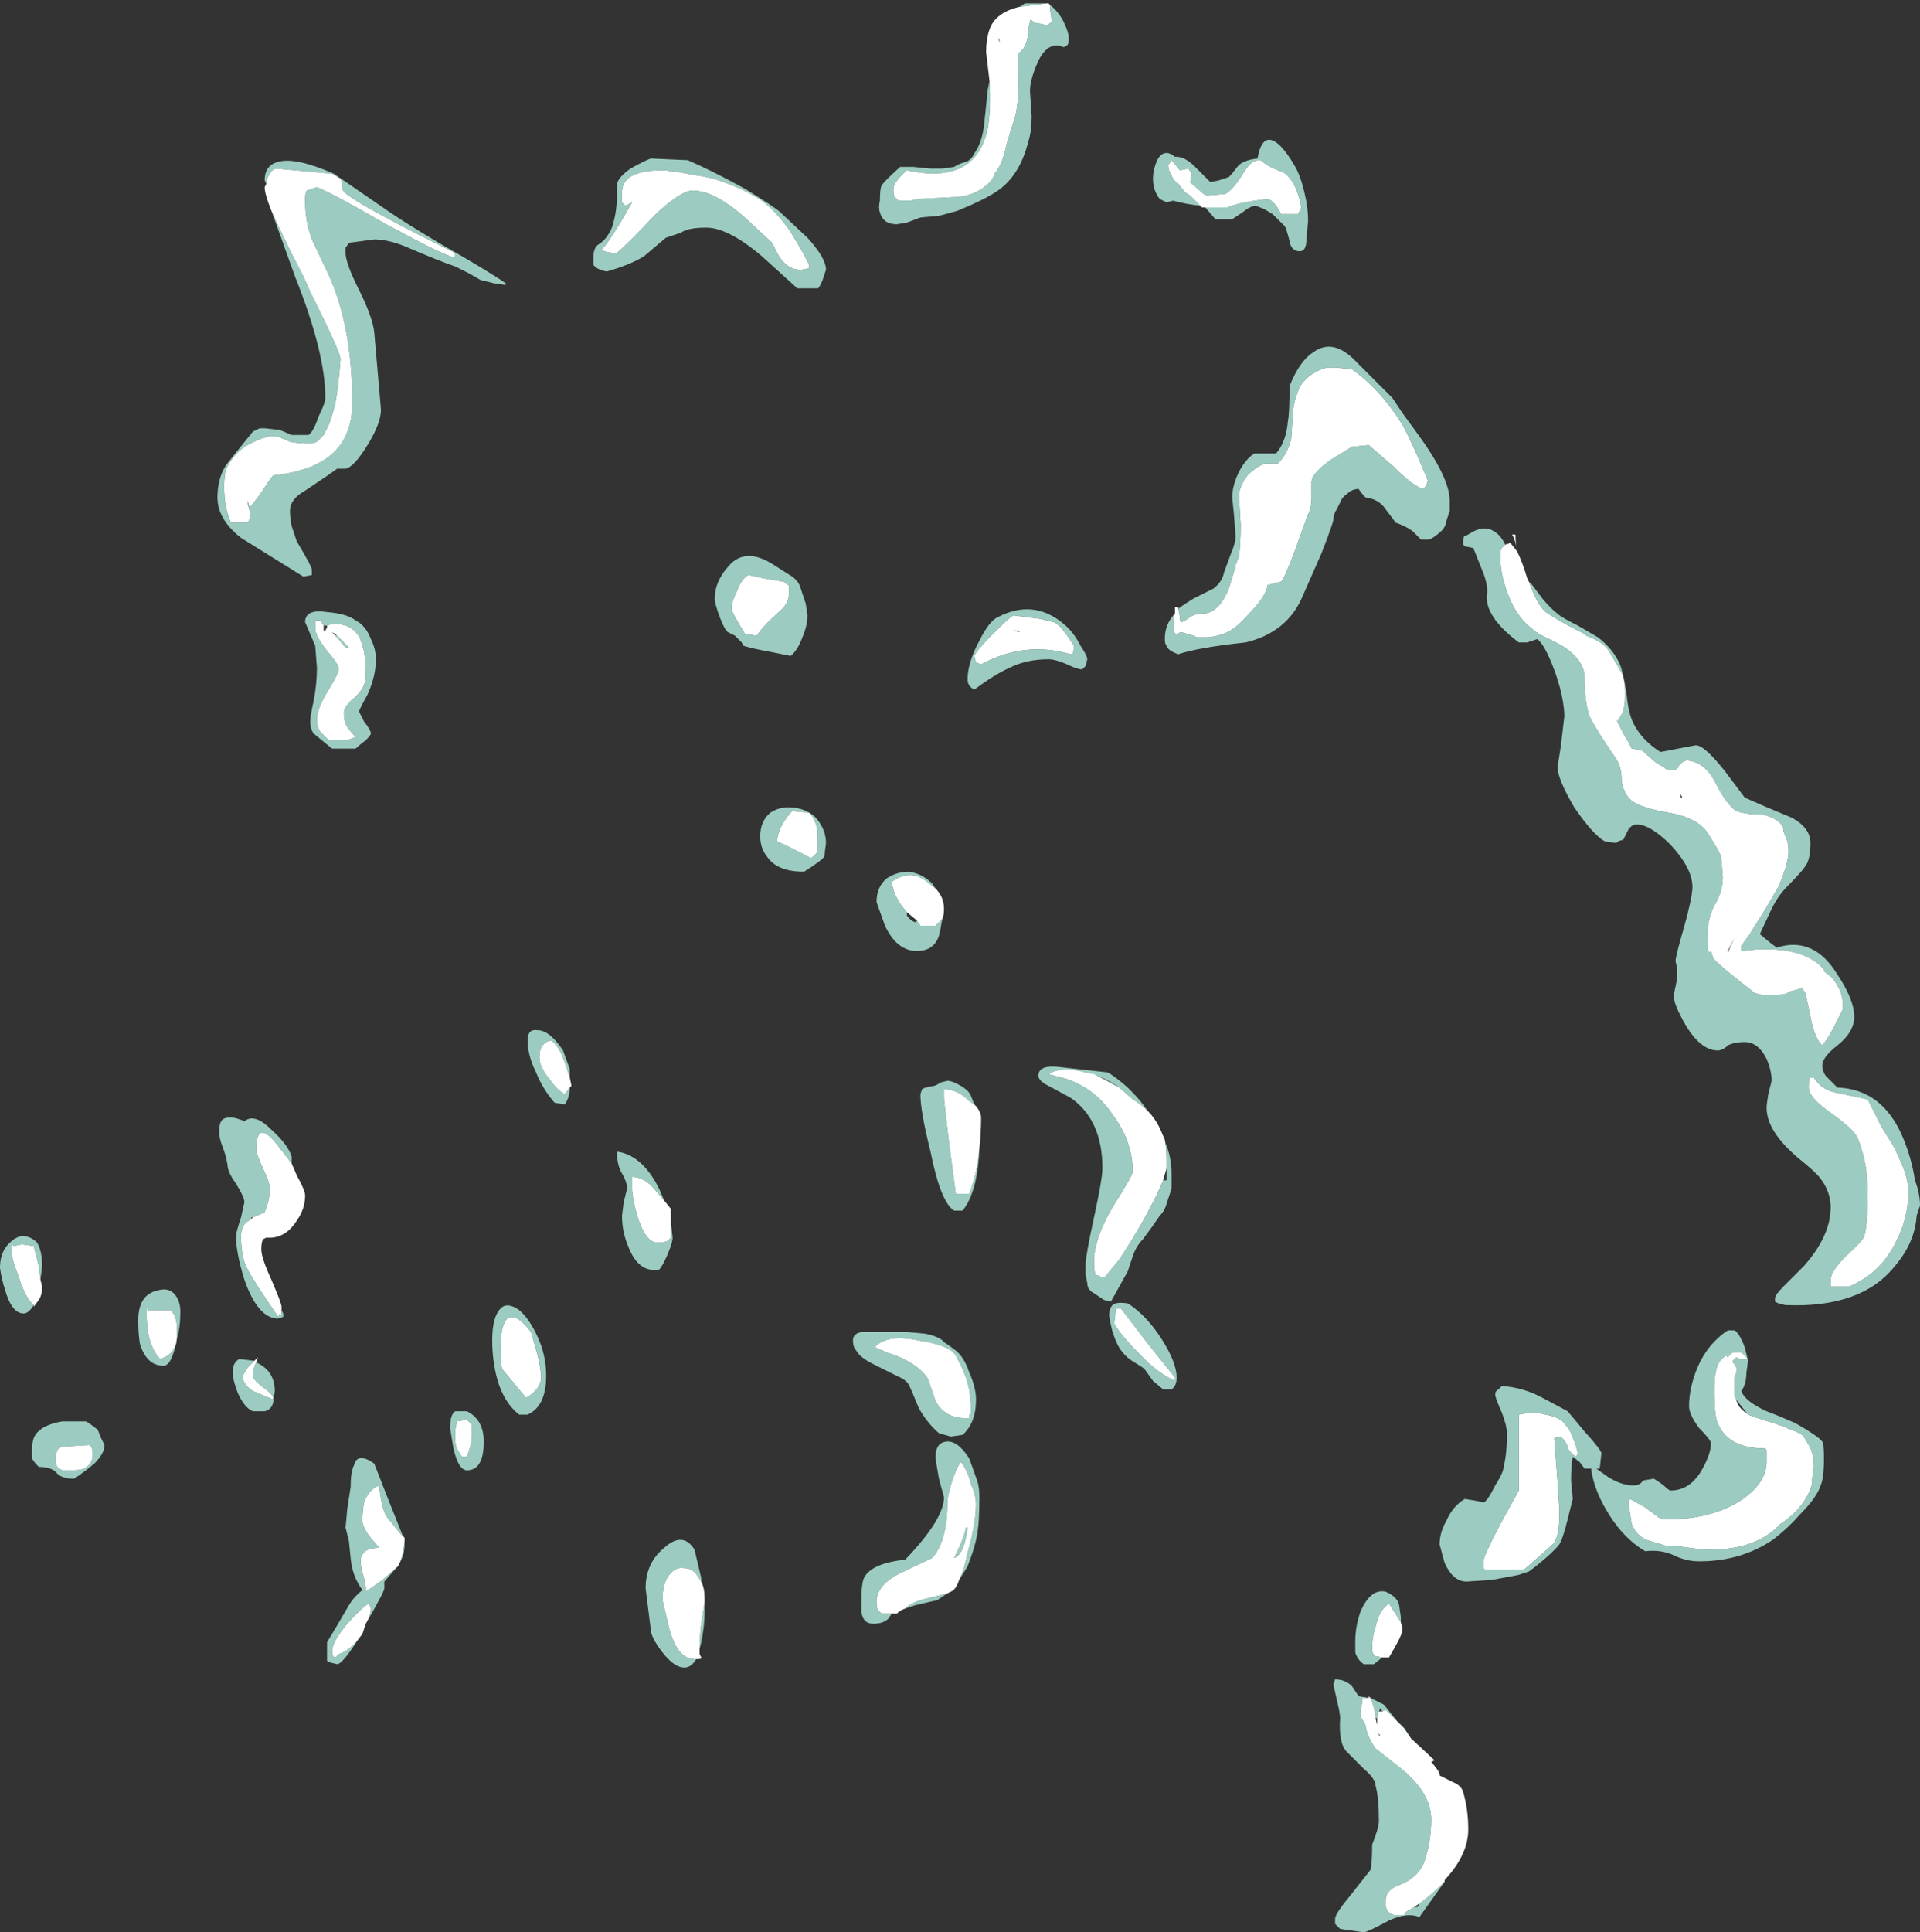 <?xml version="1.0" encoding="UTF-8" standalone="no"?>
<svg xmlns:ffdec="https://www.free-decompiler.com/flash" xmlns:xlink="http://www.w3.org/1999/xlink" ffdec:objectType="shape" height="57.3px" width="56.95px" xmlns="http://www.w3.org/2000/svg">
  <rect width="100%" height="100%" fill="#333333" stroke="none"/>
  <g transform="matrix(1.0, 0.0, 0.0, 1.0, -19.95, 39.0)">
    <path d="M27.85 -33.55 Q27.85 -33.7 27.95 -33.85 28.05 -34.0 28.15 -34.0 L29.8 -33.85 30.05 -33.7 Q30.1 -33.65 30.1 -33.4 30.1 -33.15 33.45 -31.5 L33.45 -31.35 Q33.0 -31.5 32.25 -31.9 L31.4 -32.35 Q29.85 -33.25 29.35 -33.45 L29.05 -33.35 Q29.0 -33.3 29.0 -33.05 29.0 -32.45 29.2 -31.9 L29.7 -30.85 Q30.4 -29.3 30.4 -27.05 30.4 -26.25 30.0 -25.75 29.45 -25.05 28.05 -24.9 L27.9 -24.7 Q27.55 -24.15 27.35 -23.95 L27.3 -24.15 27.3 -24.05 Q27.4 -23.75 27.35 -23.6 L27.3 -23.5 26.8 -23.5 Q26.6 -23.95 26.6 -24.55 26.6 -24.9 26.65 -25.05 26.8 -25.45 27.2 -25.75 27.9 -26.15 28.2 -26.05 L28.55 -25.9 Q28.8 -25.85 29.15 -25.85 29.3 -25.85 29.4 -25.95 L29.55 -26.1 29.7 -26.4 Q29.8 -26.65 29.9 -27.05 30.0 -27.65 30.05 -28.35 30.05 -28.55 29.15 -30.35 L28.95 -30.8 Q28.3 -32.05 28.0 -32.75 27.8 -33.25 27.8 -33.45 L27.85 -33.55 M39.95 -33.9 L40.05 -33.9 40.6 -33.8 Q41.05 -33.75 41.55 -33.55 41.95 -33.4 42.3 -33.2 42.8 -32.95 43.35 -32.2 43.7 -31.65 43.95 -31.15 L43.95 -31.05 Q43.35 -30.85 43.0 -31.5 L42.85 -31.8 42.1 -32.5 Q41.15 -33.35 40.5 -33.35 40.15 -33.35 39.4 -32.65 38.55 -31.75 38.25 -31.5 37.9 -31.5 37.8 -31.6 38.05 -31.85 38.7 -33.0 L38.5 -32.9 38.4 -33.0 Q38.4 -33.05 38.4 -33.3 38.4 -33.95 39.6 -33.95 L39.7 -33.95 39.95 -33.9 M49.3 -36.6 L49.2 -37.45 Q49.2 -38.15 49.5 -38.45 49.75 -38.7 50.2 -38.8 L51.0 -38.9 51.05 -38.9 51.1 -38.85 51.1 -38.7 51.15 -38.35 51.0 -38.25 50.8 -38.3 Q50.7 -38.3 50.6 -38.35 L50.55 -38.4 50.5 -38.4 Q50.5 -38.3 50.45 -38.2 L50.45 -38.1 Q50.45 -37.8 50.3 -37.55 L50.15 -37.4 50.15 -37.0 Q50.2 -35.85 50.0 -35.35 L49.8 -34.7 Q49.7 -34.15 49.45 -33.85 49.4 -33.65 49.2 -33.5 48.8 -33.15 48.15 -33.15 L47.2 -33.1 46.95 -33.05 46.6 -33.05 46.5 -33.15 Q46.45 -33.2 46.45 -33.35 L46.45 -33.4 Q46.45 -33.6 46.85 -33.95 48.9 -33.5 49.25 -35.2 49.35 -35.8 49.3 -36.6 M21.15 -1.05 L21.2 -0.85 Q21.2 -0.6 21.1 -0.45 L20.95 -0.25 20.95 -0.3 Q20.7 -0.5 20.5 -1.15 20.3 -1.65 20.3 -1.85 20.3 -2.2 20.35 -2.05 L20.6 -2.1 20.95 -2.05 Q21.0 -1.85 21.1 -1.45 L21.15 -1.05 M43.2 -21.75 Q43.3 -21.65 43.35 -21.65 L43.35 -21.4 Q43.35 -21.1 43.05 -20.85 42.55 -20.4 42.4 -20.15 L42.05 -20.2 Q41.65 -20.85 41.65 -20.95 41.65 -21.15 41.8 -21.45 41.95 -21.85 42.15 -21.95 L42.6 -21.85 43.2 -21.75 M44.15 -14.55 Q44.2 -14.45 44.2 -14.15 44.2 -13.85 44.2 -13.75 44.15 -13.65 44.0 -13.55 43.55 -13.8 43.0 -14.05 43.0 -14.25 43.15 -14.55 43.3 -14.8 43.45 -14.95 L43.95 -14.9 Q44.1 -14.75 44.15 -14.55 M29.55 -20.45 L29.55 -20.3 29.6 -20.3 29.65 -20.4 29.65 -20.45 29.6 -20.45 29.85 -20.5 Q30.55 -20.5 30.7 -19.85 30.8 -19.6 30.8 -18.95 30.8 -18.6 30.45 -18.3 30.15 -18.05 30.15 -17.85 30.15 -17.6 30.25 -17.45 30.3 -17.35 30.5 -17.15 30.4 -17.1 30.25 -17.05 L29.7 -17.05 29.45 -17.3 Q29.35 -17.45 29.35 -17.65 29.35 -18.0 29.7 -18.55 30.0 -19.05 30.0 -19.15 30.0 -19.3 29.65 -19.7 29.3 -20.15 29.3 -20.35 L29.3 -20.6 29.45 -20.6 29.55 -20.45 M29.9 -20.2 L29.8 -20.25 29.9 -20.15 30.2 -19.8 30.3 -19.8 29.9 -20.2 M28.6 -4.5 L28.75 -4.15 Q29.0 -3.7 29.0 -3.55 29.0 -3.15 28.75 -2.8 28.4 -2.25 27.85 -2.3 L27.75 -2.25 Q27.7 -2.15 27.7 -1.95 27.7 -1.7 28.0 -1.05 28.3 -0.35 28.3 -0.25 L28.3 -0.15 Q28.3 0.1 28.25 -0.05 L28.2 0.05 Q27.45 -1.05 27.3 -1.35 27.1 -1.7 27.1 -2.35 27.1 -2.6 27.25 -2.75 L27.4 -2.85 27.45 -2.9 27.8 -3.05 27.9 -3.35 Q27.95 -3.55 27.95 -3.75 27.95 -3.95 27.75 -4.35 27.55 -4.8 27.55 -4.9 27.55 -5.9 28.25 -4.95 L28.6 -4.5 M25.0 -0.15 Q25.2 0.0 25.2 0.45 25.2 0.85 25.15 0.9 25.05 1.2 24.7 1.3 24.45 1.05 24.35 0.55 24.3 0.25 24.3 0.0 24.3 -0.35 24.35 -0.15 L25.0 -0.15 M47.7 -12.65 Q47.95 -12.4 47.95 -12.05 47.95 -11.85 47.9 -11.75 L47.7 -11.55 47.25 -11.55 47.15 -11.7 46.85 -11.95 Q46.45 -12.4 46.4 -12.85 46.95 -13.25 47.45 -12.85 L47.7 -12.65 M36.85 -6.75 L36.7 -6.55 Q36.45 -6.7 36.25 -7.0 35.95 -7.35 35.95 -7.65 35.95 -7.9 36.05 -8.0 36.1 -8.1 36.3 -8.15 36.55 -7.95 36.7 -7.5 L36.85 -7.05 36.9 -6.8 36.85 -6.75 M39.85 -2.75 L39.85 -2.3 39.75 -2.2 Q39.65 -2.15 39.45 -2.15 39.1 -2.15 38.85 -2.95 38.7 -3.5 38.7 -3.75 L38.7 -4.1 Q39.05 -4.1 39.35 -3.75 L39.65 -3.4 39.85 -3.15 39.85 -2.75 M49.6 -37.75 L49.6 -37.85 49.55 -37.85 49.6 -37.75 M55.55 -32.9 L55.25 -33.2 55.1 -33.3 54.9 -33.55 Q54.75 -33.65 54.7 -33.8 54.6 -33.95 54.6 -34.1 L54.7 -34.25 54.95 -33.95 55.2 -34.0 55.3 -33.85 55.25 -33.6 55.65 -33.25 55.75 -33.2 56.3 -33.25 Q56.55 -33.4 56.85 -33.9 57.1 -34.3 57.35 -34.25 57.55 -34.05 58.0 -33.9 58.4 -33.65 58.55 -32.85 L58.45 -32.65 57.95 -32.65 Q57.75 -33.05 57.55 -33.1 56.7 -33.0 56.35 -32.85 L55.7 -32.85 55.6 -32.85 55.55 -32.9 M64.6 -22.85 L64.75 -22.9 64.95 -22.65 Q64.9 -23.0 64.8 -23.15 L64.9 -23.15 Q64.9 -22.9 64.95 -22.65 65.1 -22.35 65.25 -21.85 L65.3 -21.75 Q65.55 -21.05 65.8 -20.85 66.15 -20.6 66.95 -20.2 L67.0 -20.15 Q67.55 -19.95 67.7 -19.65 L68.05 -19.05 Q68.15 -18.85 68.15 -18.5 L68.15 -18.35 Q68.15 -18.1 68.1 -17.95 L68.1 -17.9 67.95 -17.65 67.95 -17.6 67.9 -17.65 68.1 -17.25 68.25 -17.0 68.35 -16.8 68.65 -16.75 69.05 -16.4 Q69.2 -16.3 69.3 -16.25 69.4 -16.15 69.5 -16.15 69.7 -16.15 69.75 -16.3 L69.8 -16.35 Q69.9 -16.45 70.0 -16.45 70.5 -16.4 70.8 -15.85 71.15 -15.15 71.45 -14.95 71.55 -14.9 71.95 -14.85 L72.2 -14.85 Q72.7 -14.75 72.85 -14.45 L72.85 -14.35 72.95 -14.1 Q73.0 -13.95 73.0 -13.75 73.0 -13.4 72.7 -12.7 L72.35 -12.1 71.85 -11.3 71.6 -10.95 71.6 -10.8 72.1 -10.85 Q73.5 -10.9 74.05 -10.25 L74.05 -10.2 74.3 -10.0 Q74.6 -9.6 74.6 -9.3 L74.6 -9.05 74.35 -8.55 74.15 -8.2 74.0 -8.0 73.95 -8.05 Q73.75 -8.3 73.65 -8.85 L73.5 -9.55 73.4 -9.7 73.05 -9.6 Q72.9 -9.5 72.7 -9.5 L72.2 -9.5 72.0 -9.55 Q71.1 -10.25 70.9 -10.45 70.75 -10.55 70.7 -10.8 L70.65 -10.75 Q70.6 -10.8 70.6 -11.0 L70.6 -11.3 Q70.6 -11.75 70.8 -12.15 71.05 -12.55 71.05 -13.0 L71.0 -13.6 Q70.95 -13.75 70.6 -14.3 70.3 -14.75 69.45 -14.9 68.55 -15.05 68.3 -15.3 68.1 -15.5 68.05 -15.85 68.05 -16.3 67.85 -16.55 L67.45 -17.15 Q67.2 -17.55 67.1 -17.75 66.95 -18.15 66.95 -19.0 66.85 -19.6 66.0 -20.0 L65.7 -20.15 Q65.5 -20.25 65.4 -20.35 65.0 -20.65 64.75 -21.2 64.45 -21.9 64.45 -22.5 L64.45 -22.55 Q64.45 -22.75 64.55 -22.8 L64.6 -22.85 M54.8 -20.8 L54.8 -21.0 54.9 -21.0 54.9 -20.95 54.95 -20.7 54.95 -20.65 Q54.95 -20.55 55.0 -20.55 L55.1 -20.6 55.25 -20.7 Q55.4 -20.8 55.6 -20.8 56.1 -20.8 56.4 -21.55 L56.6 -22.2 56.6 -22.25 56.7 -22.5 Q56.75 -22.85 56.75 -23.45 L56.7 -24.3 Q56.7 -24.55 56.95 -24.9 57.2 -25.15 57.45 -25.25 L57.85 -25.25 Q58.15 -25.55 58.25 -26.0 L58.3 -26.8 Q58.35 -27.25 58.55 -27.6 58.8 -27.95 59.3 -28.1 L59.55 -28.1 60.05 -28.05 Q60.9 -27.45 61.55 -26.4 61.85 -25.85 62.3 -24.75 62.25 -24.55 62.15 -24.5 61.85 -24.6 61.3 -25.15 L60.55 -25.8 60.05 -25.75 59.4 -25.35 Q58.85 -24.95 58.85 -24.7 L58.85 -24.2 Q58.85 -23.95 58.75 -23.75 58.65 -23.5 58.35 -22.65 58.05 -21.85 57.95 -21.75 L57.55 -21.65 Q57.5 -21.3 56.95 -20.75 56.65 -20.4 56.35 -20.25 56.0 -20.1 55.7 -20.1 L55.45 -20.1 55.35 -20.15 55.0 -20.25 54.95 -20.25 Q54.9 -20.2 54.85 -20.2 54.75 -20.2 54.75 -20.45 54.75 -20.65 54.75 -20.75 L54.8 -20.8 M51.8 -19.85 Q51.8 -19.65 51.75 -19.6 L51.7 -19.6 Q50.35 -20.0 49.05 -19.3 L48.9 -19.35 48.85 -19.55 Q48.95 -19.75 49.4 -20.2 49.85 -20.65 50.0 -20.75 L50.8 -20.65 51.2 -20.55 Q51.4 -20.5 51.8 -19.85 M50.2 -20.25 L50.15 -20.3 50.0 -20.3 50.2 -20.25 M52.15 -7.2 L52.4 -7.15 Q52.8 -6.95 53.15 -6.75 L53.55 -6.4 Q53.8 -6.25 54.0 -6.05 54.2 -5.85 54.35 -5.55 L54.5 -5.2 Q54.55 -4.9 54.55 -4.6 L54.55 -4.35 54.45 -4.0 Q54.25 -3.5 53.8 -2.7 53.45 -2.1 53.15 -1.65 L52.7 -1.1 52.45 -1.2 Q52.4 -1.3 52.4 -1.5 L52.4 -1.7 Q52.45 -2.35 52.95 -3.2 53.55 -4.15 53.55 -4.25 53.55 -5.15 52.95 -5.95 52.45 -6.7 51.6 -7.0 L51.05 -7.15 Q51.45 -7.4 52.15 -7.2 M48.85 -6.25 Q49.05 -6.05 49.05 -5.85 49.05 -5.4 49.0 -4.95 48.95 -4.25 48.7 -3.6 L48.3 -3.6 48.1 -5.1 Q47.95 -6.35 47.95 -6.45 47.95 -6.8 47.95 -6.7 48.35 -6.7 48.7 -6.35 L48.85 -6.25 M53.2 -0.2 L54.0 0.85 Q54.6 1.6 54.8 1.85 L54.8 1.95 Q54.25 1.7 53.7 1.1 53.2 0.6 53.0 0.25 L53.05 -0.2 53.2 -0.2 M69.8 -15.35 L69.85 -15.35 69.8 -15.45 69.8 -15.35 M71.4 -11.2 L71.2 -10.8 71.2 -10.75 71.4 -11.2 M73.75 -7.05 Q73.95 -6.7 74.4 -6.6 L75.35 -6.4 75.75 -5.6 76.15 -4.95 76.35 -4.5 Q76.55 -4.05 76.55 -3.7 L76.55 -3.6 Q76.55 -2.95 76.25 -2.3 L76.2 -2.2 Q75.75 -1.25 74.8 -0.85 L74.25 -0.85 74.25 -1.05 Q74.25 -1.3 74.7 -1.75 75.2 -2.2 75.25 -2.35 75.35 -2.75 75.35 -3.6 75.35 -3.9 75.3 -4.35 75.2 -4.9 75.05 -5.25 74.95 -5.5 74.25 -6.0 73.6 -6.45 73.6 -6.75 73.6 -7.1 73.65 -7.05 L73.75 -7.05 M71.8 2.95 Q72.05 3.05 72.55 3.2 L72.85 3.3 72.95 3.3 72.95 3.35 Q73.25 3.45 73.4 3.55 L73.45 3.6 73.6 3.85 Q73.75 4.1 73.75 4.5 L73.7 4.85 73.7 5.0 Q73.5 5.7 72.75 6.2 72.05 6.95 70.7 6.95 L70.45 6.95 69.7 6.85 69.45 6.85 69.4 6.85 68.9 6.7 Q68.55 6.6 68.4 6.3 L68.35 6.2 68.25 5.55 68.3 5.45 68.75 5.7 69.15 6.0 69.3 6.05 69.65 6.05 Q70.85 6.0 71.65 5.45 72.35 4.95 72.35 4.35 L72.35 4.0 72.3 3.95 Q71.2 3.95 70.9 3.2 70.8 3.0 70.8 2.25 70.8 1.8 70.85 1.65 70.9 1.35 71.15 1.2 L71.2 1.25 Q71.3 1.1 71.4 1.1 L71.6 1.1 71.8 1.3 71.55 1.3 71.45 1.25 71.35 1.35 71.35 1.4 Q71.5 1.55 71.45 1.7 L71.4 1.85 71.4 2.4 71.45 2.5 Q71.5 2.75 71.75 2.9 L71.8 2.95 M66.5 3.4 Q66.6 3.6 66.7 3.9 L66.75 4.1 66.7 4.2 Q66.55 4.1 66.45 3.95 L66.45 3.9 Q66.35 3.65 66.2 3.6 L66.05 3.65 66.15 4.95 66.2 5.75 66.2 5.95 Q66.2 6.5 66.05 6.75 65.9 6.9 65.15 7.55 L64.0 7.55 63.95 7.5 Q63.95 7.45 63.95 7.3 63.95 7.15 64.45 6.2 L65.0 5.2 65.0 2.95 Q65.45 2.85 65.8 2.95 66.1 3.0 66.3 3.15 L66.5 3.4 M61.5 9.1 L61.55 9.3 Q61.55 9.45 61.35 9.8 L61.15 10.15 60.95 10.15 60.7 10.1 60.7 10.05 Q60.65 10.05 60.65 9.85 60.65 9.55 60.75 9.25 60.85 8.75 61.15 8.55 L61.4 8.95 61.5 9.1 M60.55 11.35 L60.55 11.3 60.6 11.35 Q60.7 11.55 60.75 11.9 L60.75 11.95 60.8 12.15 60.8 11.95 Q60.8 11.8 60.85 11.75 L60.95 11.75 61.05 11.7 61.6 12.25 61.8 12.55 62.5 13.2 62.4 13.25 62.45 13.3 62.6 13.5 62.65 13.6 62.65 13.65 Q62.75 13.7 63.05 13.85 63.3 13.95 63.35 14.15 63.5 14.65 63.5 15.25 63.5 16.0 62.8 16.75 L62.8 16.8 Q62.4 17.2 62.05 17.45 L61.9 17.55 61.65 17.7 61.65 17.75 Q61.65 17.8 61.4 17.8 61.2 17.8 61.1 17.65 L61.05 17.55 61.05 17.35 Q61.05 17.05 61.45 16.9 62.0 16.7 62.2 16.2 62.4 15.6 62.4 14.95 62.4 14.15 61.45 13.4 L60.75 12.85 Q60.5 12.5 60.45 12.15 L60.4 12.05 Q60.3 11.95 60.3 11.8 L60.35 11.5 60.35 11.35 60.55 11.35 M60.9 12.5 L60.85 12.45 60.85 12.4 60.9 12.5 M47.45 1.85 Q47.2 1.5 46.65 1.25 46.1 1.05 45.9 0.95 46.25 0.55 47.2 0.75 48.15 0.9 48.3 1.2 48.55 1.65 48.65 2.0 48.75 2.35 48.75 2.95 L48.7 2.95 Q48.7 3.0 48.7 3.05 48.0 3.1 47.7 2.55 47.5 1.95 47.45 1.85 M46.4 8.85 L46.1 8.85 46.0 8.75 Q45.95 8.7 45.95 8.5 45.95 8.0 46.65 7.65 L47.6 7.2 Q48.05 6.7 48.05 5.55 48.05 5.4 48.15 5.05 48.3 4.55 48.45 4.35 48.65 4.6 48.75 5.0 48.9 5.35 48.9 5.6 48.9 6.15 48.65 7.05 48.55 7.55 48.4 7.85 48.3 8.15 48.15 8.2 L48.05 8.25 47.25 8.45 Q46.95 8.55 46.8 8.7 46.65 8.75 46.55 8.85 L46.4 8.85 M48.6 6.3 Q48.55 6.6 48.25 7.2 48.55 7.1 48.65 6.3 L48.6 6.3 M34.8 0.95 Q34.8 0.4 34.95 0.15 35.2 -0.15 35.7 0.5 L35.9 1.2 Q36.0 1.65 36.0 1.85 36.0 2.0 35.9 2.15 35.75 2.35 35.55 2.45 L34.85 1.6 Q34.8 1.5 34.8 0.95 M40.6 10.2 L40.55 10.2 Q40.05 10.2 39.8 9.3 L39.6 8.45 Q39.6 7.95 39.8 7.7 40.0 7.45 40.25 7.5 40.5 7.5 40.65 7.75 L40.75 7.9 Q40.85 8.1 40.85 8.4 L40.85 8.5 40.75 9.15 Q40.7 9.55 40.7 9.9 L40.7 10.05 40.75 10.15 Q40.8 10.2 40.6 10.2 M33.8 3.1 L33.95 3.25 33.95 3.55 Q33.95 3.75 33.9 3.9 L33.8 4.2 33.65 4.2 33.5 3.95 Q33.45 3.85 33.45 3.55 33.45 3.35 33.5 3.2 L33.5 3.15 33.8 3.1 M31.9 6.55 L31.95 6.6 31.95 6.7 Q31.9 7.2 31.75 7.45 L31.3 7.85 30.8 8.2 30.8 8.05 30.75 7.8 Q30.65 7.5 30.65 7.3 30.65 7.15 30.7 7.1 30.8 6.9 31.2 6.9 L30.9 6.55 Q30.7 6.25 30.7 6.1 30.7 5.8 30.75 5.55 30.9 5.15 31.2 5.05 31.2 5.15 31.25 5.45 31.3 5.75 31.4 5.95 L31.8 6.45 31.9 6.55 M30.8 9.15 L30.7 9.45 30.55 9.65 Q30.3 9.95 30.0 10.05 L29.9 10.15 Q29.8 10.15 29.8 9.95 29.8 9.7 30.25 9.15 30.75 8.6 30.9 8.55 L30.95 8.7 Q30.95 8.9 30.8 9.15 M27.5 1.35 Q27.55 1.3 27.6 1.25 L27.55 1.4 Q27.45 1.6 27.45 1.8 27.45 1.9 27.7 2.1 28.05 2.35 28.05 2.45 L28.05 2.5 27.45 2.25 Q27.15 2.05 27.15 1.8 L27.3 1.55 27.5 1.35 M22.7 4.15 Q22.7 4.4 22.45 4.55 22.3 4.6 22.15 4.6 L21.8 4.6 21.7 4.55 21.65 4.5 Q21.6 4.45 21.6 4.25 21.6 3.95 21.8 3.9 L22.6 3.85 22.65 3.9 Q22.7 3.95 22.7 4.15" fill="#ffffff" fill-rule="evenodd" stroke="none"/>
    <path d="M29.4 -25.95 Q29.3 -25.85 29.15 -25.85 28.8 -25.85 28.55 -25.9 L28.2 -26.05 Q27.9 -26.15 27.2 -25.75 26.8 -25.45 26.65 -25.05 26.6 -24.9 26.6 -24.55 26.6 -23.95 26.8 -23.5 L27.3 -23.5 27.35 -23.6 Q27.4 -23.75 27.3 -24.05 L27.3 -24.15 27.35 -23.95 Q27.55 -24.15 27.9 -24.7 L28.05 -24.9 Q29.45 -25.05 30.0 -25.75 30.4 -26.25 30.4 -27.05 30.4 -29.3 29.7 -30.85 L29.2 -31.9 Q29.0 -32.45 29.0 -33.05 29.0 -33.3 29.05 -33.35 L29.35 -33.45 Q29.85 -33.25 31.4 -32.35 L32.25 -31.9 Q33.0 -31.5 33.45 -31.35 L33.45 -31.5 Q30.1 -33.15 30.1 -33.4 30.1 -33.65 30.05 -33.7 L29.8 -33.85 28.15 -34.0 Q28.05 -34.0 27.95 -33.85 27.85 -33.7 27.85 -33.55 L27.8 -33.65 Q27.8 -34.1 28.2 -34.2 28.7 -34.35 29.85 -33.85 L31.45 -32.75 Q31.95 -32.4 33.05 -31.75 34.45 -30.95 34.95 -30.6 L34.95 -30.55 34.6 -30.6 34.2 -30.7 33.85 -30.9 33.45 -31.1 Q33.0 -31.25 31.95 -31.7 31.45 -31.9 31.05 -31.9 L30.3 -31.8 30.2 -31.65 Q30.2 -31.6 30.2 -31.5 30.2 -31.2 30.6 -30.4 31.0 -29.6 31.05 -29.15 L31.25 -26.85 Q31.25 -26.45 30.85 -25.8 30.45 -25.15 30.2 -25.1 L29.95 -25.1 Q29.75 -24.95 29.0 -24.45 28.55 -24.2 28.55 -23.85 28.55 -23.65 28.6 -23.4 L28.75 -22.95 Q29.2 -22.2 29.2 -22.1 L29.2 -21.95 28.95 -21.9 27.1 -23.05 Q26.4 -23.6 26.4 -24.25 26.4 -24.8 26.65 -25.2 26.8 -25.4 27.45 -26.2 L27.65 -26.3 27.8 -26.3 28.25 -26.25 28.6 -26.1 29.1 -26.1 Q29.25 -26.2 29.4 -26.65 29.6 -27.05 29.6 -27.2 29.6 -28.55 28.7 -30.8 28.25 -32.05 28.0 -32.75 28.3 -32.05 28.95 -30.8 L29.15 -30.35 Q30.05 -28.55 30.05 -28.35 30.0 -27.65 29.9 -27.05 29.8 -26.65 29.7 -26.4 L29.55 -26.1 29.4 -25.95 M40.35 -34.25 Q41.05 -33.95 42.05 -33.4 42.95 -32.85 43.1 -32.7 L43.9 -31.95 Q44.45 -31.35 44.45 -31.0 L44.35 -30.7 Q44.25 -30.45 44.2 -30.45 L43.6 -30.45 42.55 -31.4 Q41.55 -32.25 40.9 -32.25 40.35 -32.25 40.15 -32.1 L39.7 -31.95 39.05 -31.4 Q38.65 -31.15 37.95 -30.95 37.65 -31.0 37.55 -31.15 37.55 -31.2 37.55 -31.35 37.55 -31.65 37.7 -31.75 37.95 -31.9 38.1 -32.25 38.25 -32.7 38.25 -33.2 L38.25 -33.55 Q38.3 -33.75 38.65 -34.0 39.0 -34.2 39.25 -34.3 L40.35 -34.25 M39.95 -33.9 L39.7 -33.95 39.6 -33.95 Q38.4 -33.95 38.4 -33.3 38.4 -33.05 38.4 -33.0 L38.5 -32.9 38.7 -33.0 Q38.05 -31.85 37.8 -31.6 37.9 -31.5 38.25 -31.5 38.55 -31.75 39.4 -32.65 40.15 -33.35 40.5 -33.35 41.15 -33.35 42.1 -32.5 L42.85 -31.8 43.0 -31.5 Q43.35 -30.85 43.95 -31.05 L43.95 -31.15 Q43.7 -31.65 43.35 -32.2 42.8 -32.95 42.3 -33.2 41.95 -33.4 41.55 -33.55 41.05 -33.75 40.6 -33.8 L40.05 -33.9 39.95 -33.9 M51.1 -38.85 Q51.35 -38.65 51.5 -38.35 51.65 -38.05 51.65 -37.85 51.65 -37.7 51.6 -37.65 L51.5 -37.6 Q51.05 -37.8 50.75 -37.2 50.5 -36.65 50.5 -36.3 L50.55 -35.55 Q50.55 -35.1 50.45 -34.8 50.2 -33.8 49.55 -33.35 49.2 -33.1 48.35 -32.75 48.0 -32.65 47.8 -32.6 L47.25 -32.55 46.85 -32.4 46.55 -32.35 Q46.15 -32.35 46.05 -32.7 46.0 -32.85 46.05 -33.05 46.05 -33.4 46.1 -33.5 46.2 -33.65 46.65 -34.05 L47.05 -34.05 47.55 -34.0 Q47.65 -34.0 47.9 -34.0 L48.25 -34.05 Q48.4 -34.15 48.6 -34.2 48.75 -34.25 48.85 -34.45 49.1 -34.8 49.15 -35.4 L49.25 -36.35 49.3 -36.6 Q49.35 -35.8 49.25 -35.2 48.9 -33.5 46.85 -33.95 46.45 -33.6 46.45 -33.4 L46.45 -33.35 Q46.45 -33.2 46.5 -33.15 L46.6 -33.05 46.95 -33.05 47.2 -33.1 48.15 -33.15 Q48.8 -33.15 49.2 -33.5 49.4 -33.65 49.45 -33.85 49.7 -34.15 49.8 -34.7 L50.0 -35.35 Q50.2 -35.85 50.15 -37.0 L50.15 -37.4 50.3 -37.55 Q50.45 -37.8 50.45 -38.1 L50.45 -38.2 Q50.5 -38.3 50.5 -38.4 L50.55 -38.4 50.6 -38.35 Q50.7 -38.3 50.8 -38.3 L51.0 -38.25 51.15 -38.35 51.1 -38.7 51.1 -38.85 M50.2 -38.8 L50.35 -38.9 51.0 -38.9 50.2 -38.8 M20.95 -0.3 Q20.8 -0.05 20.65 -0.05 20.3 -0.05 20.1 -0.75 20.0 -1.05 19.95 -1.4 19.95 -1.8 20.15 -2.05 20.35 -2.3 20.6 -2.35 20.85 -2.35 21.05 -2.15 21.2 -1.9 21.2 -1.45 L21.15 -1.05 21.1 -1.45 Q21.0 -1.85 20.95 -2.05 L20.6 -2.1 20.35 -2.05 Q20.3 -2.2 20.3 -1.85 20.3 -1.65 20.5 -1.15 20.7 -0.5 20.95 -0.3 M43.2 -21.75 L42.6 -21.85 42.15 -21.95 Q41.95 -21.85 41.8 -21.45 41.65 -21.15 41.65 -20.95 41.65 -20.85 42.05 -20.2 L42.4 -20.15 Q42.55 -20.4 43.05 -20.85 43.35 -21.1 43.35 -21.4 L43.35 -21.65 Q43.3 -21.65 43.2 -21.75 M42.9 -22.25 L43.45 -21.9 Q43.65 -21.75 43.7 -21.55 L43.85 -21.1 43.9 -20.75 Q43.9 -20.45 43.75 -20.1 43.6 -19.7 43.4 -19.55 L42.65 -19.7 Q42.35 -19.75 42.0 -19.85 L41.95 -19.95 41.75 -20.15 41.55 -20.25 Q41.45 -20.3 41.3 -20.7 41.15 -21.1 41.15 -21.25 41.15 -21.75 41.55 -22.2 42.05 -22.8 42.9 -22.25 M42.8 -14.9 Q43.1 -15.1 43.5 -15.05 43.9 -15.0 44.15 -14.75 44.45 -14.4 44.45 -14.0 L44.4 -13.6 Q44.35 -13.5 43.8 -13.15 43.0 -13.15 42.7 -13.6 42.5 -13.85 42.5 -14.2 42.5 -14.65 42.8 -14.9 M44.15 -14.55 Q44.1 -14.75 43.95 -14.9 L43.45 -14.95 Q43.3 -14.8 43.15 -14.55 43.0 -14.25 43.0 -14.05 43.55 -13.8 44.0 -13.55 44.15 -13.65 44.2 -13.75 44.2 -13.85 44.2 -14.15 44.2 -14.45 44.15 -14.55 M30.95 -20.05 Q31.1 -19.75 31.1 -19.45 31.1 -18.95 30.85 -18.4 30.6 -17.95 30.6 -17.9 L30.75 -17.6 Q30.95 -17.35 30.95 -17.25 30.95 -17.2 30.8 -17.05 30.6 -16.9 30.5 -16.8 L29.8 -16.8 29.25 -17.25 Q29.15 -17.4 29.15 -17.6 29.15 -17.75 29.25 -18.2 29.35 -18.7 29.35 -19.2 L29.3 -19.85 29.0 -20.55 Q29.0 -20.95 29.65 -20.85 30.25 -20.8 30.5 -20.6 30.8 -20.45 30.95 -20.05 M29.65 -20.45 L29.55 -20.45 29.45 -20.6 29.3 -20.6 29.3 -20.35 Q29.3 -20.15 29.65 -19.7 30.0 -19.3 30.0 -19.15 30.0 -19.05 29.7 -18.55 29.35 -18.0 29.35 -17.65 29.35 -17.45 29.45 -17.3 L29.7 -17.05 30.25 -17.05 Q30.4 -17.1 30.5 -17.15 30.3 -17.35 30.25 -17.45 30.15 -17.6 30.15 -17.85 30.15 -18.05 30.45 -18.3 30.8 -18.6 30.8 -18.95 30.8 -19.6 30.7 -19.85 30.55 -20.5 29.85 -20.5 L29.6 -20.45 29.65 -20.45 M29.9 -20.15 L29.95 -20.2 29.9 -20.2 30.3 -19.8 30.2 -19.8 29.9 -20.15 M28.3 -0.15 L28.35 -0.05 28.35 0.05 28.2 0.1 Q27.6 0.1 27.2 -1.05 26.95 -1.85 26.95 -2.35 26.95 -2.45 27.1 -2.9 L27.2 -3.35 Q27.2 -3.5 26.95 -3.9 26.7 -4.25 26.7 -4.45 26.65 -4.75 26.55 -5.0 26.45 -5.25 26.45 -5.45 26.45 -5.7 26.55 -5.8 26.75 -5.95 27.2 -5.75 27.5 -6.0 28.0 -5.5 28.5 -5.05 28.6 -4.7 L28.6 -4.5 28.25 -4.95 Q27.55 -5.9 27.55 -4.9 27.55 -4.8 27.75 -4.35 27.95 -3.95 27.95 -3.75 27.95 -3.55 27.9 -3.35 L27.8 -3.05 27.45 -2.9 27.4 -2.9 27.4 -2.85 27.25 -2.75 Q27.1 -2.6 27.1 -2.35 27.1 -1.7 27.3 -1.35 27.45 -1.05 28.2 0.05 L28.25 -0.05 Q28.3 0.1 28.3 -0.15 M25.1 -0.65 Q25.3 -0.45 25.3 -0.1 25.3 0.35 25.2 0.7 25.05 1.5 24.8 1.5 24.3 1.5 24.1 0.85 24.05 0.55 24.05 0.15 24.05 -0.65 24.7 -0.75 24.95 -0.8 25.1 -0.65 M25.0 -0.15 L24.35 -0.15 Q24.3 -0.35 24.3 0.0 24.3 0.25 24.35 0.55 24.45 1.05 24.7 1.3 25.05 1.2 25.15 0.9 25.2 0.85 25.2 0.45 25.2 0.0 25.0 -0.15 M47.9 -11.75 Q47.85 -11.45 47.8 -11.25 47.65 -10.8 47.15 -10.8 46.55 -10.8 46.2 -11.55 L45.95 -12.25 Q45.95 -12.7 46.25 -12.95 46.55 -13.15 46.9 -13.15 47.3 -13.1 47.6 -12.8 L47.7 -12.65 47.45 -12.85 Q46.95 -13.25 46.4 -12.85 46.45 -12.4 46.85 -11.95 L46.85 -11.85 Q46.95 -11.7 47.1 -11.65 L47.15 -11.7 47.25 -11.55 47.7 -11.55 47.9 -11.75 M36.85 -6.75 Q36.85 -6.45 36.7 -6.25 L36.4 -6.3 Q36.05 -6.7 35.85 -7.2 35.6 -7.7 35.6 -8.15 35.6 -8.5 35.9 -8.45 36.25 -8.45 36.65 -7.85 L36.85 -7.3 36.85 -7.05 36.7 -7.5 Q36.55 -7.95 36.3 -8.15 36.1 -8.1 36.05 -8.0 35.95 -7.9 35.95 -7.65 35.95 -7.35 36.25 -7.0 36.45 -6.7 36.7 -6.55 L36.85 -6.75 M39.85 -2.75 L39.9 -2.3 Q39.9 -2.15 39.75 -1.8 39.6 -1.45 39.5 -1.35 38.9 -1.25 38.6 -2.0 38.4 -2.45 38.4 -2.95 L38.45 -3.35 38.55 -3.75 Q38.55 -3.95 38.4 -4.2 38.25 -4.45 38.25 -4.85 39.0 -4.75 39.5 -3.75 L39.65 -3.4 39.35 -3.75 Q39.05 -4.1 38.7 -4.1 L38.7 -3.75 Q38.7 -3.5 38.85 -2.95 39.1 -2.15 39.45 -2.15 39.65 -2.15 39.75 -2.2 L39.85 -2.3 39.85 -2.75 M35.35 -0.15 Q35.65 0.1 35.9 0.65 36.15 1.2 36.15 1.8 36.15 2.7 35.6 2.95 L35.35 2.95 Q34.9 2.6 34.7 1.9 34.55 1.35 34.55 0.75 34.55 0.05 34.8 -0.2 35.0 -0.4 35.35 -0.15 M49.6 -37.75 L49.55 -37.85 49.6 -37.85 49.6 -37.75 M55.55 -32.9 Q55.1 -32.95 54.75 -33.05 L54.55 -33.0 54.35 -33.1 Q54.15 -33.35 54.15 -33.7 54.15 -34.0 54.3 -34.3 54.5 -34.6 54.8 -34.35 L54.85 -34.35 Q55.1 -34.35 55.4 -34.05 L55.85 -33.6 56.1 -33.65 56.4 -33.75 Q56.5 -33.85 56.65 -34.05 56.8 -34.25 57.25 -34.3 57.4 -35.15 57.9 -34.7 58.15 -34.45 58.4 -34.0 58.55 -33.7 58.65 -33.25 58.75 -32.85 58.75 -32.45 L58.7 -31.9 Q58.7 -31.55 58.5 -31.55 58.25 -31.55 58.2 -31.85 58.1 -32.25 58.05 -32.3 L57.7 -32.65 57.45 -32.8 57.2 -32.9 Q57.05 -32.9 56.8 -32.7 L56.5 -32.5 56.0 -32.5 55.7 -32.85 56.35 -32.85 Q56.7 -33.0 57.55 -33.1 57.75 -33.05 57.95 -32.65 L58.45 -32.65 58.55 -32.85 Q58.4 -33.65 58.0 -33.9 57.55 -34.05 57.35 -34.25 57.1 -34.3 56.85 -33.9 56.55 -33.4 56.3 -33.25 L55.75 -33.2 55.65 -33.25 55.25 -33.6 55.3 -33.85 55.2 -34.0 54.95 -33.95 54.7 -34.25 54.6 -34.1 Q54.6 -33.95 54.7 -33.8 54.75 -33.65 54.9 -33.55 L55.1 -33.3 55.25 -33.2 55.55 -32.9 M65.3 -21.75 L65.4 -21.65 65.7 -21.25 Q65.95 -20.95 66.15 -20.8 66.25 -20.7 66.75 -20.45 L67.35 -20.1 Q67.8 -19.75 68.0 -19.3 68.1 -19.05 68.2 -18.4 68.25 -17.85 68.4 -17.55 68.65 -17.05 69.2 -16.7 L70.25 -16.9 Q70.5 -16.9 71.1 -16.15 L71.7 -15.35 Q72.25 -15.1 73.1 -14.75 73.65 -14.45 73.65 -14.0 73.65 -13.6 73.55 -13.4 73.45 -13.2 72.95 -12.7 72.7 -12.45 72.5 -12.05 L72.15 -11.3 72.45 -11.05 72.65 -10.9 Q73.75 -11.25 74.45 -10.1 74.95 -9.35 74.95 -8.85 74.95 -8.4 74.45 -8.0 74.0 -7.65 74.0 -7.4 74.0 -7.25 74.1 -7.1 L74.45 -6.75 Q75.8 -6.7 76.4 -5.25 76.65 -4.65 76.75 -4.0 76.9 -3.6 76.9 -3.25 L76.8 -2.95 Q76.75 -2.15 76.15 -1.45 75.15 -0.2 72.9 -0.3 L72.7 -0.35 72.6 -0.4 72.6 -0.5 Q72.6 -0.6 72.85 -0.85 L73.45 -1.45 Q74.25 -2.35 74.25 -3.2 74.25 -3.65 73.95 -4.05 73.8 -4.25 73.3 -4.65 72.35 -5.45 72.35 -6.15 72.35 -6.25 72.4 -6.55 L72.5 -6.95 Q72.5 -7.25 72.35 -7.6 72.1 -8.1 71.7 -8.1 71.4 -8.1 71.2 -8.0 71.05 -7.85 70.9 -7.85 70.4 -7.85 69.95 -8.6 69.6 -9.2 69.6 -9.45 69.6 -9.55 69.65 -9.75 L69.7 -10.0 69.7 -10.25 69.65 -10.5 Q69.65 -10.65 69.9 -11.5 70.15 -12.4 70.15 -12.7 70.15 -13.25 69.5 -13.95 68.9 -14.55 68.5 -14.55 68.35 -14.55 68.25 -14.4 L68.1 -14.1 Q67.9 -14.05 67.9 -14.0 L67.55 -14.05 Q67.2 -14.25 66.65 -15.05 66.15 -15.9 66.15 -16.25 L66.25 -16.9 66.35 -17.75 Q66.35 -18.25 66.1 -19.0 65.8 -19.85 65.55 -20.05 L65.25 -19.95 65.0 -19.95 Q64.0 -20.7 64.05 -21.35 64.1 -21.6 63.95 -22.0 L63.65 -22.75 63.4 -22.8 63.35 -22.85 63.35 -22.95 Q63.35 -23.1 63.4 -23.1 L63.5 -23.15 Q63.95 -23.45 64.25 -23.25 64.45 -23.15 64.6 -22.85 L64.55 -22.8 Q64.45 -22.75 64.45 -22.55 L64.45 -22.5 Q64.45 -21.9 64.75 -21.2 65.0 -20.65 65.4 -20.35 65.5 -20.25 65.7 -20.15 L66.0 -20.0 Q66.85 -19.6 66.95 -19.0 66.95 -18.15 67.1 -17.75 67.2 -17.55 67.45 -17.15 L67.85 -16.55 Q68.05 -16.3 68.05 -15.85 68.1 -15.5 68.3 -15.3 68.55 -15.05 69.45 -14.9 70.3 -14.75 70.6 -14.3 70.95 -13.75 71.0 -13.6 L71.05 -13.0 Q71.05 -12.55 70.8 -12.15 70.6 -11.75 70.6 -11.3 L70.6 -11.0 Q70.6 -10.8 70.65 -10.75 L70.7 -10.8 Q70.75 -10.55 70.9 -10.45 71.1 -10.25 72.0 -9.55 L72.2 -9.5 72.7 -9.5 Q72.9 -9.5 73.05 -9.6 L73.4 -9.7 73.5 -9.55 73.65 -8.85 Q73.75 -8.3 73.95 -8.05 L74.0 -8.0 74.15 -8.2 74.35 -8.55 74.6 -9.05 74.6 -9.3 Q74.6 -9.6 74.3 -10.0 L74.05 -10.2 74.05 -10.25 Q73.5 -10.9 72.1 -10.85 L71.6 -10.8 71.6 -10.95 71.85 -11.3 72.35 -12.1 72.7 -12.7 Q73.0 -13.4 73.0 -13.75 73.0 -13.95 72.95 -14.1 L72.85 -14.35 72.85 -14.45 Q72.7 -14.75 72.2 -14.85 L71.95 -14.85 Q71.55 -14.9 71.45 -14.95 71.15 -15.15 70.8 -15.85 70.5 -16.4 70.0 -16.45 69.9 -16.45 69.8 -16.35 L69.75 -16.3 Q69.7 -16.15 69.5 -16.15 69.4 -16.15 69.3 -16.25 69.2 -16.3 69.05 -16.4 L68.65 -16.75 68.35 -16.8 68.25 -17.0 68.1 -17.25 67.9 -17.65 67.95 -17.6 67.95 -17.65 68.1 -17.9 68.1 -17.95 Q68.15 -18.1 68.15 -18.35 L68.15 -18.5 Q68.15 -18.85 68.05 -19.05 L67.7 -19.65 Q67.55 -19.95 67.0 -20.15 L66.95 -20.2 Q66.15 -20.6 65.8 -20.85 65.55 -21.05 65.3 -21.75 M54.9 -20.95 Q55.1 -21.1 55.35 -21.25 L55.95 -21.55 Q56.2 -21.75 56.25 -22.0 56.3 -22.15 56.45 -22.55 56.6 -22.9 56.6 -23.1 L56.55 -23.75 56.5 -24.25 Q56.5 -24.55 56.65 -24.9 56.85 -25.35 57.15 -25.55 L57.8 -25.55 Q58.1 -25.9 58.15 -26.5 58.2 -26.75 58.2 -27.55 58.5 -28.3 58.9 -28.55 59.5 -29.0 60.2 -28.25 L61.25 -27.2 61.55 -26.75 61.95 -26.2 Q62.95 -24.85 62.95 -24.15 L62.95 -23.85 62.85 -23.55 Q62.85 -23.45 62.75 -23.3 62.55 -23.1 62.35 -23.0 L62.1 -23.0 61.85 -23.25 Q61.65 -23.4 61.35 -23.5 L61.05 -23.9 Q60.85 -24.2 60.45 -24.25 60.35 -24.35 60.25 -24.5 60.05 -24.5 59.9 -24.35 59.75 -24.25 59.7 -24.1 L59.6 -23.9 Q59.5 -23.75 59.5 -23.6 59.5 -23.5 59.15 -22.6 L58.6 -21.35 Q58.15 -20.25 56.9 -19.95 55.5 -19.8 54.9 -19.6 54.6 -19.7 54.55 -19.85 54.5 -19.9 54.5 -20.05 54.5 -20.5 54.8 -20.8 L54.75 -20.75 Q54.75 -20.65 54.75 -20.45 54.75 -20.2 54.85 -20.2 54.9 -20.2 54.95 -20.25 L55.0 -20.25 55.35 -20.15 55.45 -20.1 55.7 -20.1 Q56.0 -20.1 56.35 -20.25 56.65 -20.4 56.95 -20.75 57.5 -21.3 57.55 -21.65 L57.95 -21.75 Q58.05 -21.85 58.35 -22.65 58.65 -23.5 58.75 -23.75 58.85 -23.95 58.85 -24.2 L58.85 -24.7 Q58.85 -24.95 59.4 -25.35 L60.05 -25.75 60.55 -25.8 61.3 -25.15 Q61.85 -24.6 62.15 -24.5 62.25 -24.55 62.3 -24.75 61.85 -25.85 61.55 -26.4 60.9 -27.45 60.05 -28.05 L59.55 -28.1 59.3 -28.1 Q58.8 -27.95 58.55 -27.6 58.35 -27.25 58.3 -26.8 L58.25 -26.0 Q58.15 -25.55 57.85 -25.25 L57.45 -25.25 Q57.2 -25.15 56.95 -24.9 56.7 -24.55 56.7 -24.3 L56.75 -23.45 Q56.75 -22.85 56.7 -22.5 L56.6 -22.25 56.6 -22.2 56.4 -21.55 Q56.1 -20.8 55.6 -20.8 55.4 -20.8 55.25 -20.7 L55.1 -20.6 55.0 -20.55 Q54.95 -20.55 54.95 -20.65 L54.95 -20.7 54.9 -20.95 M52.0 -19.85 Q52.2 -19.55 52.2 -19.45 L52.15 -19.25 52.05 -19.15 Q51.9 -19.15 51.6 -19.3 51.25 -19.45 51.05 -19.45 50.4 -19.45 49.9 -19.2 49.45 -19.0 48.85 -18.55 48.65 -18.65 48.65 -18.85 48.65 -19.35 49.0 -20.0 49.3 -20.6 49.55 -20.7 50.6 -21.25 51.5 -20.5 51.8 -20.25 52.0 -19.85 M50.2 -20.25 L50.0 -20.3 50.15 -20.3 50.2 -20.25 M51.8 -19.85 Q51.4 -20.5 51.2 -20.55 L50.8 -20.65 50.0 -20.75 Q49.85 -20.65 49.4 -20.2 48.95 -19.75 48.85 -19.55 L48.9 -19.35 49.05 -19.3 Q50.35 -20.0 51.7 -19.6 L51.75 -19.6 Q51.8 -19.65 51.8 -19.85 M53.15 -6.75 Q52.65 -7.1 52.15 -7.2 51.45 -7.4 51.05 -7.15 L51.6 -7.0 Q52.45 -6.7 52.95 -5.95 53.55 -5.15 53.55 -4.25 53.55 -4.15 52.95 -3.2 52.45 -2.35 52.4 -1.7 L52.4 -1.5 Q52.4 -1.3 52.45 -1.2 L52.7 -1.1 53.15 -1.65 Q53.45 -2.1 53.8 -2.7 54.25 -3.5 54.45 -4.0 L54.55 -4.0 54.55 -4.35 54.55 -4.6 Q54.55 -4.9 54.5 -5.2 L54.5 -5.15 Q54.7 -4.7 54.7 -4.2 L54.7 -3.75 54.55 -3.3 Q54.5 -3.1 54.35 -2.95 54.15 -2.65 53.85 -2.25 53.65 -2.05 53.55 -1.75 L53.4 -1.3 52.9 -0.4 52.7 -0.45 52.4 -0.65 Q52.2 -0.75 52.2 -0.95 L52.15 -1.2 52.15 -1.5 Q52.15 -1.75 52.4 -2.9 52.65 -4.05 52.65 -4.35 52.65 -5.8 51.7 -6.45 L51.05 -6.8 Q50.75 -6.95 50.75 -7.1 50.75 -7.45 51.45 -7.35 L52.8 -7.2 Q53.0 -7.1 53.4 -6.75 53.75 -6.4 53.85 -6.25 L54.0 -6.05 Q53.8 -6.25 53.55 -6.4 L53.15 -6.75 M49.0 -4.95 Q48.95 -3.65 48.5 -3.1 L48.25 -3.1 Q47.85 -3.35 47.55 -4.85 47.25 -6.05 47.25 -6.55 L47.3 -6.7 Q47.35 -6.75 47.65 -6.8 47.7 -6.8 47.85 -6.9 L48.05 -6.95 Q48.2 -6.95 48.45 -6.8 48.7 -6.65 48.75 -6.5 L48.85 -6.25 48.7 -6.35 Q48.35 -6.7 47.95 -6.7 47.95 -6.8 47.95 -6.45 47.95 -6.35 48.1 -5.1 L48.3 -3.6 48.7 -3.6 Q48.95 -4.25 49.0 -4.95 M52.95 -0.3 Q53.05 -0.4 53.4 -0.35 53.95 0.0 54.4 0.7 54.85 1.4 54.85 1.85 54.85 2.1 54.7 2.2 L54.45 2.2 54.15 1.95 53.9 1.6 Q53.85 1.55 53.6 1.4 53.35 1.25 53.25 1.1 53.1 0.95 52.95 0.5 52.85 0.1 52.85 0.0 52.85 -0.2 52.95 -0.3 M53.2 -0.2 L53.05 -0.2 53.0 0.25 Q53.2 0.6 53.7 1.1 54.25 1.7 54.8 1.95 L54.8 1.85 Q54.6 1.6 54.0 0.85 L53.2 -0.2 M73.75 -7.05 L73.65 -7.05 Q73.6 -7.1 73.6 -6.75 73.6 -6.45 74.25 -6.0 74.95 -5.5 75.05 -5.25 75.2 -4.9 75.3 -4.35 75.35 -3.9 75.35 -3.6 75.35 -2.75 75.25 -2.35 75.2 -2.2 74.7 -1.75 74.25 -1.3 74.25 -1.05 L74.25 -0.85 74.8 -0.85 Q75.75 -1.25 76.2 -2.2 L76.25 -2.3 Q76.55 -2.95 76.55 -3.6 L76.55 -3.7 Q76.55 -4.05 76.35 -4.5 L76.15 -4.95 75.75 -5.6 75.35 -6.4 74.4 -6.6 Q73.95 -6.7 73.75 -7.05 M73.2 3.2 Q73.9 3.6 74.0 3.75 74.05 3.8 74.05 4.25 74.05 4.85 73.95 5.05 73.85 5.4 73.3 5.95 73.0 6.3 72.55 6.65 71.6 7.3 70.35 7.3 69.95 7.3 69.55 7.1 69.2 6.95 68.75 7.0 68.15 6.65 67.7 5.95 67.25 5.25 67.15 4.6 L67.15 4.55 66.95 4.55 66.8 4.35 66.6 4.2 Q66.55 4.45 66.55 4.9 L66.6 5.45 66.45 6.05 Q66.3 6.65 66.2 6.8 66.0 7.05 65.5 7.45 L65.3 7.6 65.0 7.7 64.75 7.75 64.2 7.85 63.45 7.9 Q63.05 7.9 62.8 7.35 L62.65 6.8 Q62.65 6.45 62.85 6.1 63.05 5.65 63.4 5.45 L63.7 5.5 63.95 5.55 Q64.05 5.55 64.3 5.05 64.55 4.65 64.55 4.5 64.65 4.1 64.65 3.5 64.65 3.3 64.5 2.9 64.3 2.45 64.3 2.35 64.3 2.25 64.4 2.2 L64.5 2.1 Q65.15 2.15 65.7 2.45 L66.45 2.85 66.95 3.45 Q67.45 4.0 67.45 4.1 L67.4 4.55 67.3 4.55 67.65 4.8 Q68.05 5.05 68.4 5.05 68.5 5.05 68.6 5.0 L68.7 4.9 69.0 4.85 Q69.1 4.9 69.3 5.05 69.45 5.2 69.5 5.2 70.1 5.2 70.45 4.55 70.7 4.1 70.7 3.8 70.7 3.7 70.35 3.35 70.05 2.95 70.05 2.7 70.05 2.15 70.3 1.55 70.6 0.85 71.2 0.45 L71.4 0.45 Q71.55 0.55 71.7 0.95 L71.8 1.35 71.75 1.7 Q71.75 2.05 71.6 2.25 71.7 2.55 72.35 2.85 72.75 3.0 73.2 3.2 M69.45 6.85 L69.7 6.85 70.45 6.95 70.7 6.95 Q72.05 6.95 72.75 6.2 73.5 5.7 73.7 5.0 L73.7 4.85 73.75 4.5 Q73.75 4.1 73.6 3.85 L73.45 3.6 73.4 3.55 Q73.25 3.45 72.95 3.35 L72.95 3.3 72.85 3.3 72.55 3.2 Q72.05 3.05 71.8 2.95 L71.6 2.7 71.45 2.5 71.4 2.4 71.4 1.85 71.45 1.7 Q71.5 1.55 71.35 1.4 L71.35 1.35 71.45 1.25 71.55 1.3 71.8 1.3 71.6 1.1 71.4 1.1 Q71.3 1.1 71.2 1.25 L71.15 1.2 Q70.9 1.35 70.85 1.65 70.8 1.8 70.8 2.25 70.8 3.0 70.9 3.2 71.2 3.95 72.3 3.95 L72.35 4.0 72.35 4.35 Q72.35 4.95 71.65 5.45 70.85 6.0 69.65 6.05 L69.3 6.05 69.15 6.0 68.75 5.7 68.3 5.45 68.25 5.55 68.35 6.2 68.4 6.3 Q68.55 6.6 68.9 6.7 L69.4 6.85 69.45 6.85 M66.5 3.4 L66.3 3.15 Q66.1 3.0 65.8 2.95 65.45 2.85 65.0 2.95 L65.0 5.2 64.45 6.2 Q63.95 7.15 63.95 7.3 63.95 7.45 63.95 7.5 L64.0 7.55 65.15 7.55 Q65.9 6.9 66.05 6.75 66.2 6.5 66.2 5.95 L66.2 5.75 66.15 4.95 66.05 3.65 66.2 3.6 Q66.35 3.65 66.45 3.9 L66.45 3.95 Q66.55 4.1 66.7 4.2 L66.75 4.1 66.7 3.9 Q66.6 3.6 66.5 3.4 M60.95 10.15 L60.7 10.35 60.4 10.35 Q60.2 10.2 60.15 10.0 60.15 9.9 60.15 9.65 60.15 9.25 60.3 8.8 60.6 8.1 61.05 8.2 61.4 8.35 61.45 8.6 L61.5 8.95 61.5 9.1 61.4 8.95 61.15 8.55 Q60.85 8.75 60.75 9.25 60.65 9.55 60.65 9.85 60.65 10.05 60.7 10.05 L60.7 10.1 60.95 10.15 M60.55 11.35 L60.35 11.35 60.35 11.5 60.3 11.8 Q60.3 11.95 60.4 12.05 L60.45 12.15 Q60.5 12.5 60.75 12.85 L61.45 13.4 Q62.4 14.15 62.4 14.95 62.4 15.6 62.2 16.2 62.0 16.7 61.45 16.9 61.05 17.05 61.05 17.35 L61.05 17.55 61.1 17.65 Q61.2 17.8 61.4 17.8 61.65 17.8 61.65 17.75 L61.65 17.7 61.9 17.55 62.0 17.55 62.05 17.45 Q62.4 17.2 62.8 16.8 L62.05 17.85 Q61.7 17.7 61.15 17.95 60.5 18.3 60.4 18.3 L59.7 18.2 59.55 18.05 59.55 17.9 Q59.55 17.75 60.05 17.15 L60.6 16.45 Q60.65 16.25 60.65 15.7 60.85 15.2 60.85 15.0 60.85 14.3 60.75 13.95 60.75 13.75 60.4 13.45 L59.9 12.95 Q59.65 12.7 59.7 11.95 59.7 11.8 59.6 11.4 L59.5 10.95 59.55 10.8 Q59.85 10.8 60.05 11.0 L60.25 11.3 60.55 11.35 M62.65 13.65 L62.65 13.6 62.6 13.5 62.65 13.65 M61.8 12.55 L61.6 12.25 61.05 11.7 60.95 11.75 60.9 11.65 60.85 11.75 Q60.8 11.8 60.8 11.95 L60.75 11.95 60.75 11.9 Q60.7 11.55 60.6 11.35 L60.7 11.4 Q60.8 11.45 61.0 11.55 L61.8 12.55 M48.3 1.05 Q48.55 1.25 48.7 1.7 48.9 2.15 48.9 2.5 48.9 3.2 48.5 3.55 L48.15 3.6 47.8 3.5 Q47.45 3.2 47.2 2.75 47.0 2.25 46.9 2.05 46.8 1.9 46.55 1.8 L45.85 1.45 Q45.45 1.25 45.35 1.05 45.25 0.95 45.25 0.75 45.25 0.55 45.5 0.5 45.7 0.5 46.85 0.5 L47.4 0.55 Q47.85 0.65 47.95 0.8 L48.1 0.9 48.3 1.05 M47.45 1.85 Q47.5 1.95 47.7 2.55 48.0 3.1 48.7 3.05 48.7 3.0 48.7 2.95 L48.75 2.95 Q48.75 2.35 48.65 2.0 48.55 1.65 48.3 1.2 48.15 0.9 47.2 0.75 46.25 0.55 45.9 0.95 46.1 1.05 46.65 1.25 47.2 1.5 47.45 1.85 M46.4 8.85 L46.3 9.0 Q46.15 9.15 45.85 9.15 45.55 9.15 45.5 8.8 L45.5 8.45 Q45.5 7.9 45.6 7.75 45.85 7.35 46.8 7.25 47.95 6.05 47.95 5.4 L47.8 4.85 Q47.7 4.3 47.7 4.2 47.7 3.8 48.0 3.75 48.35 3.7 48.7 4.25 L48.95 4.95 Q49.0 5.15 49.0 5.4 49.0 6.05 48.95 6.4 48.9 6.8 48.65 7.45 L48.4 7.85 Q48.55 7.55 48.65 7.05 48.9 6.15 48.9 5.6 48.9 5.35 48.75 5.0 48.65 4.6 48.45 4.35 48.3 4.55 48.15 5.05 48.05 5.4 48.05 5.55 48.05 6.7 47.6 7.2 L46.65 7.65 Q45.95 8.0 45.95 8.5 45.95 8.7 46.0 8.75 L46.1 8.85 46.4 8.85 M48.05 8.25 L47.75 8.45 47.1 8.6 46.8 8.7 Q46.95 8.55 47.25 8.45 L48.05 8.25 M48.6 6.3 L48.65 6.3 Q48.55 7.1 48.25 7.2 48.55 6.6 48.6 6.3 M40.75 7.9 L40.65 7.75 Q40.5 7.5 40.25 7.5 40.0 7.45 39.8 7.7 39.6 7.95 39.6 8.45 L39.8 9.3 Q40.05 10.2 40.55 10.2 L40.6 10.2 Q40.45 10.45 40.25 10.45 39.95 10.45 39.6 10.0 39.25 9.55 39.25 9.3 L39.1 8.1 Q39.1 7.35 39.65 6.9 40.2 6.4 40.55 6.95 L40.75 7.8 40.75 7.9 M34.8 0.95 Q34.8 1.5 34.85 1.6 L35.55 2.45 Q35.75 2.35 35.9 2.15 36.0 2.0 36.0 1.85 36.0 1.65 35.9 1.2 L35.7 0.5 Q35.2 -0.15 34.95 0.15 34.8 0.4 34.8 0.95 M40.7 9.9 Q40.7 9.55 40.75 9.15 L40.85 8.5 40.85 8.8 Q40.85 9.2 40.75 9.7 L40.7 9.9 M33.45 2.85 L33.8 2.85 Q34.3 3.1 34.3 3.75 34.3 4.6 33.8 4.6 33.55 4.6 33.4 3.95 L33.3 3.35 Q33.3 2.95 33.45 2.85 M33.8 3.1 L33.5 3.15 33.5 3.2 Q33.45 3.35 33.45 3.55 33.45 3.85 33.5 3.95 L33.65 4.2 33.8 4.2 33.9 3.9 Q33.95 3.75 33.95 3.55 L33.95 3.25 33.8 3.1 M30.55 9.65 Q30.1 10.35 29.95 10.35 L29.75 10.3 29.65 10.25 29.65 9.7 29.95 9.2 30.3 8.6 Q30.45 8.35 30.7 8.15 30.4 7.75 30.35 7.2 L30.3 6.7 30.2 6.3 30.25 5.75 30.35 5.1 Q30.35 4.65 30.45 4.45 30.55 4.05 31.05 4.4 L31.5 5.55 31.9 6.55 31.8 6.45 31.4 5.95 Q31.3 5.75 31.25 5.45 31.2 5.15 31.2 5.05 30.9 5.15 30.75 5.55 30.7 5.8 30.7 6.1 30.7 6.25 30.9 6.55 L31.2 6.9 Q30.8 6.9 30.7 7.1 30.65 7.15 30.65 7.3 30.65 7.5 30.75 7.8 L30.8 8.05 30.8 8.2 31.3 7.85 31.75 7.45 Q31.9 7.2 31.95 6.7 L31.95 6.8 Q31.95 7.2 31.7 7.5 L31.35 7.9 31.35 8.1 Q31.35 8.2 30.8 9.15 30.95 8.9 30.95 8.7 L30.9 8.55 Q30.75 8.6 30.25 9.15 29.8 9.7 29.8 9.95 29.8 10.15 29.9 10.15 L30.0 10.05 Q30.3 9.95 30.55 9.65 M27.5 1.35 L27.3 1.55 27.15 1.8 Q27.15 2.05 27.45 2.25 L28.05 2.5 28.05 2.45 Q28.05 2.35 27.7 2.1 27.45 1.9 27.45 1.8 27.45 1.6 27.55 1.4 28.1 1.65 28.1 2.25 L28.05 2.6 Q28.0 2.8 27.8 2.85 L27.45 2.85 Q27.2 2.75 27.0 2.3 26.85 1.9 26.85 1.7 26.85 1.4 27.05 1.3 L27.45 1.35 27.5 1.35 M22.5 3.15 Q22.6 3.2 22.85 3.4 L22.95 3.65 23.05 3.85 Q23.05 4.1 22.75 4.4 22.45 4.65 22.15 4.85 21.8 4.85 21.65 4.7 21.5 4.5 21.1 4.5 20.95 4.35 20.9 4.25 L20.9 4.0 Q20.9 3.7 21.0 3.55 21.2 3.25 21.8 3.15 L22.5 3.15 M22.7 4.15 Q22.7 3.95 22.65 3.9 L22.6 3.85 21.8 3.9 Q21.6 3.95 21.6 4.25 21.6 4.45 21.65 4.5 L21.7 4.55 21.8 4.6 22.15 4.6 Q22.3 4.6 22.45 4.55 22.7 4.4 22.7 4.15" fill="#bffff0" fill-opacity="0.749" fill-rule="evenodd" stroke="none"/>
  </g>
</svg>
